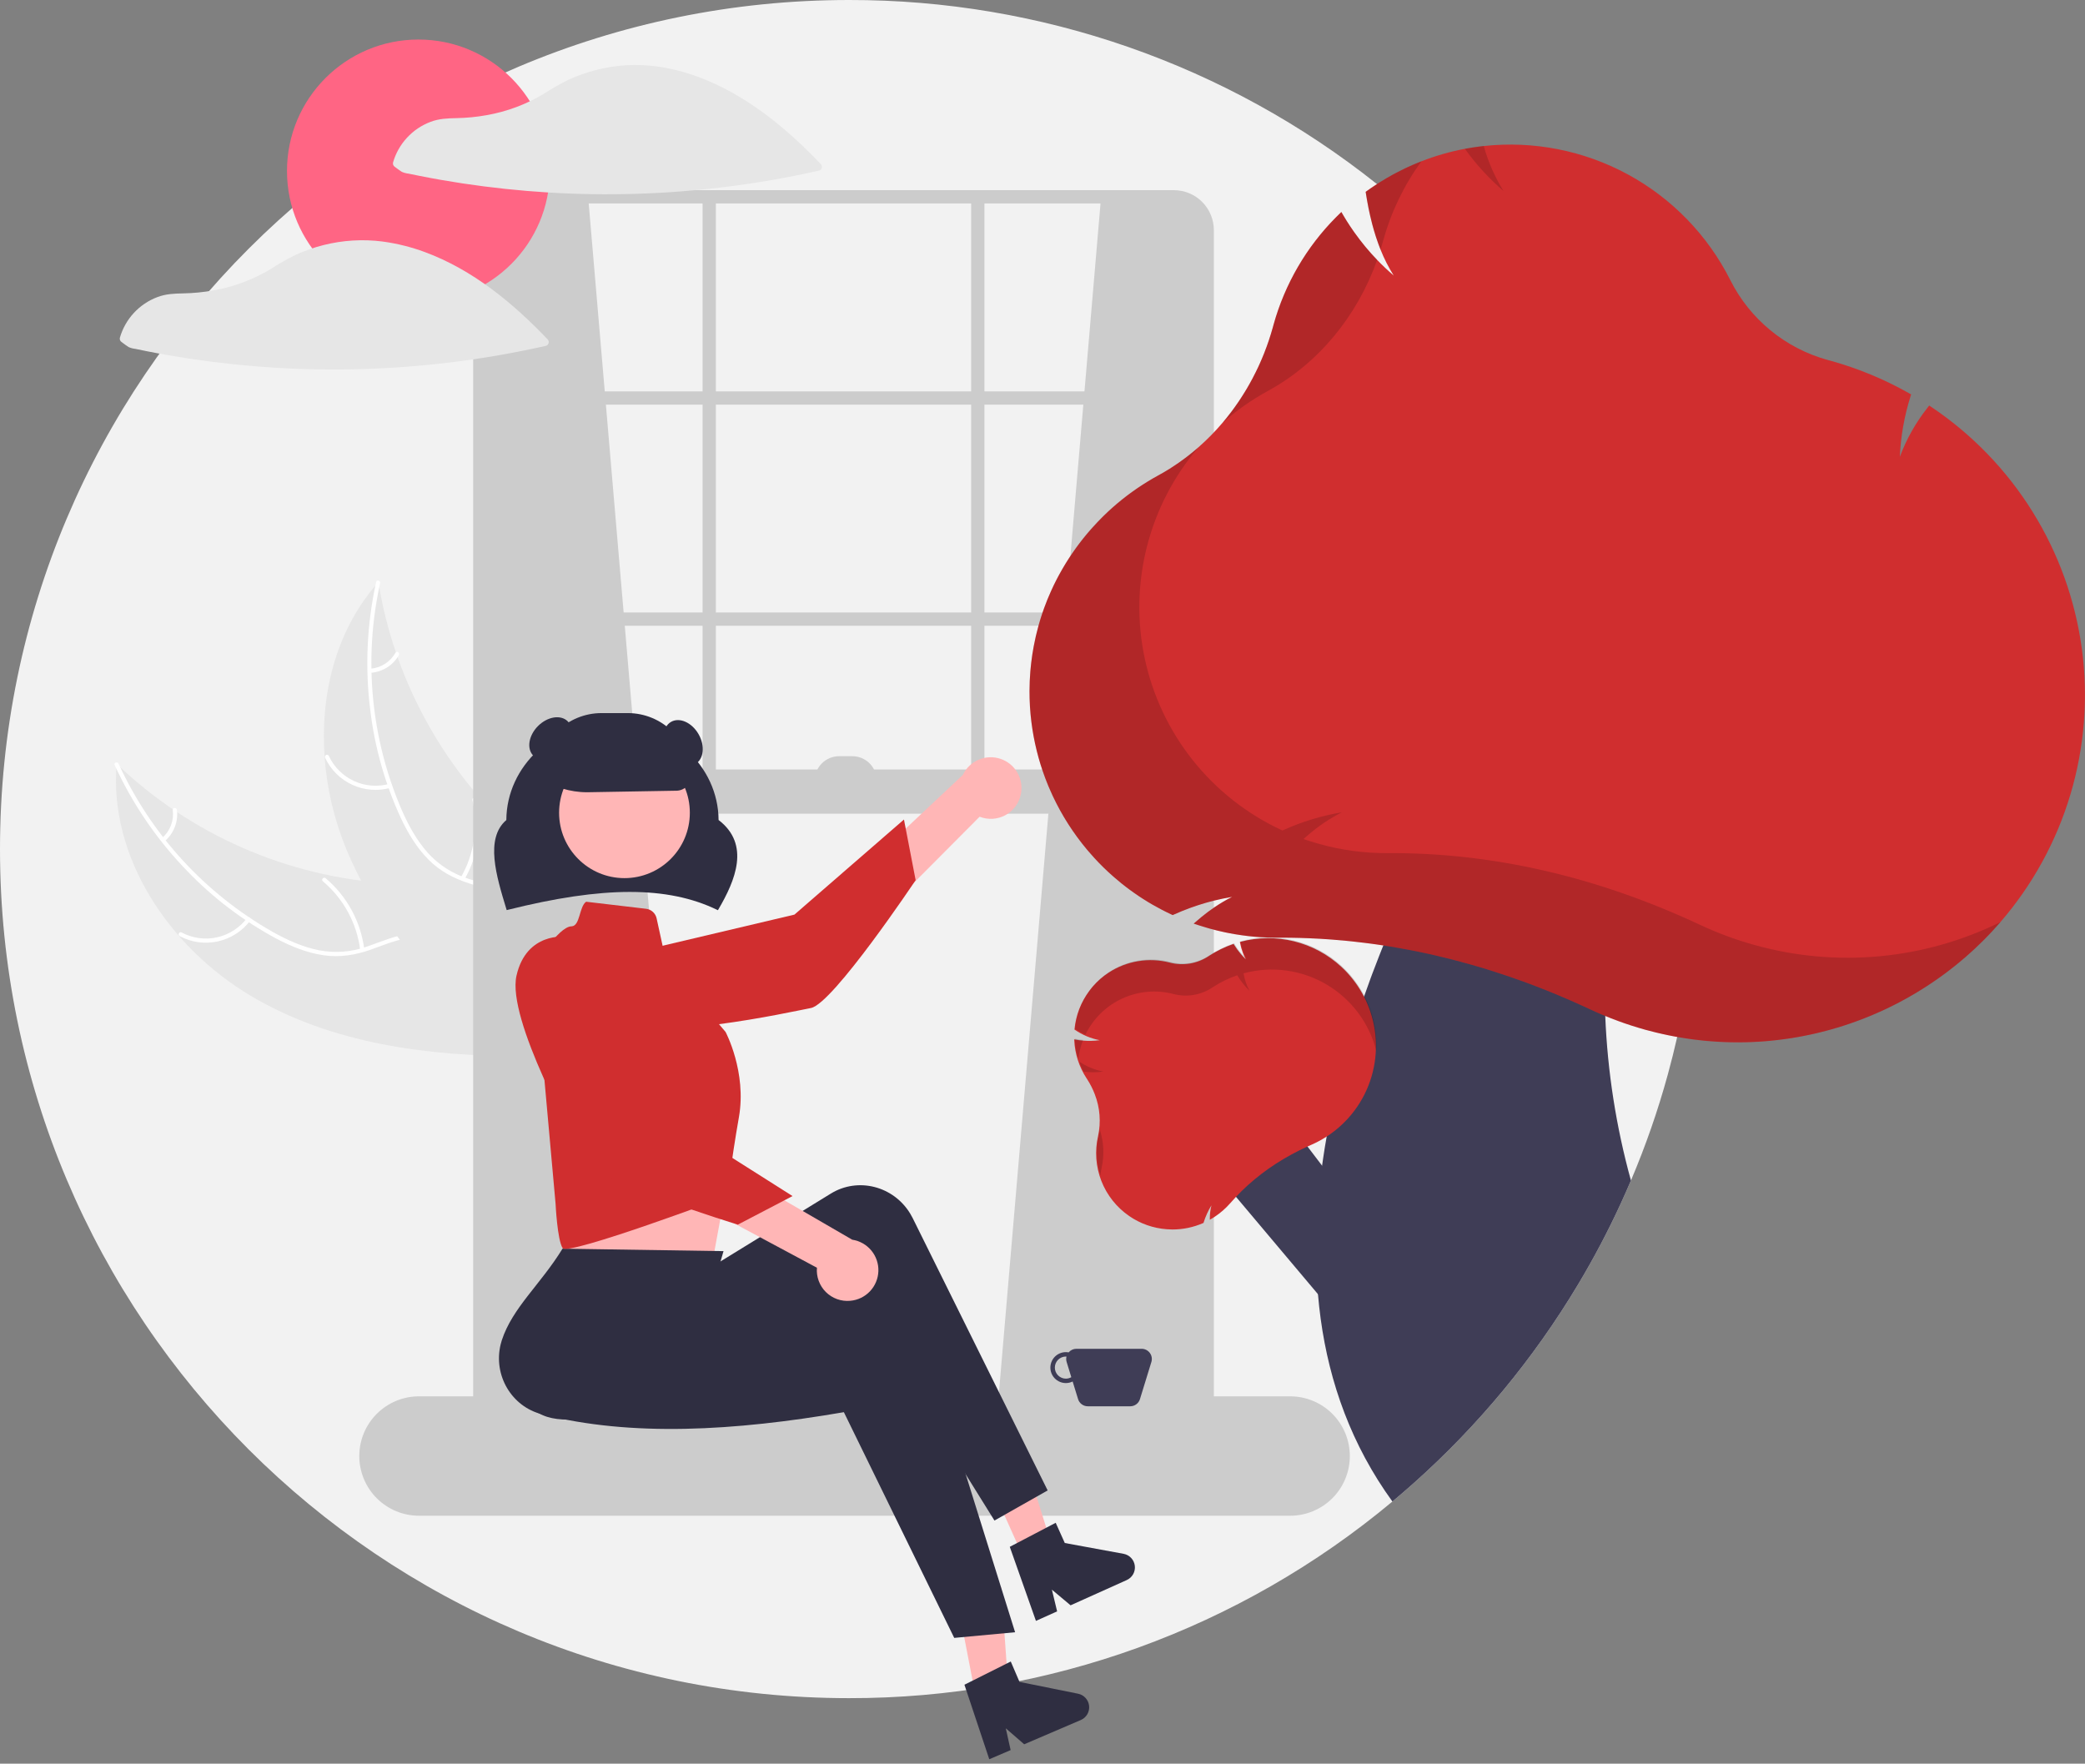 <svg width="240" height="203" viewBox="0 0 240 203" fill="none" xmlns="http://www.w3.org/2000/svg">
    <rect x="0" y="0" width="240" height="203" fill="#808080" stroke="none"/>
    <g clip-path="url(#clip0_26_233)">
        <path
            d="M195.461 97.731C195.461 100.576 195.341 103.392 195.102 106.18C194.914 108.356 194.657 110.513 194.331 112.65C193.985 114.912 193.561 117.148 193.059 119.356V119.358C192.73 120.812 192.37 122.253 191.977 123.683C190.837 127.838 189.42 131.913 187.734 135.879C187.368 136.741 186.989 137.598 186.599 138.449C185.122 141.672 183.469 144.81 181.646 147.851C176.535 156.388 170.154 164.099 162.724 170.718C161.92 171.433 161.104 172.136 160.278 172.828C142.734 187.484 120.591 195.496 97.731 195.461C43.755 195.461 0 151.706 0 97.731C0 43.755 43.755 -1.02376e-06 97.731 -1.02376e-06C119.804 -0.035 141.233 7.437 158.499 21.188C159.308 21.829 160.108 22.485 160.897 23.155C164.747 26.42 168.34 29.977 171.644 33.793H171.647C187.038 51.535 195.496 74.243 195.461 97.731Z"
            fill="#F2F2F2" />
        <path
            d="M28.85 114.612C19.54 109.071 12.513 98.716 13.425 87.92C21.937 96.066 33.056 100.94 44.815 101.677C49.35 101.945 54.423 101.771 57.762 104.853C59.84 106.771 60.807 109.658 60.965 112.48C61.124 115.303 60.559 118.111 59.996 120.882L60.19 121.561C49.356 121.601 38.16 120.153 28.85 114.612Z"
            fill="#E6E6E6" />
        <path
            d="M13.652 87.908C17.383 96.063 23.588 102.836 31.386 107.263C33.062 108.202 34.845 109.008 36.739 109.382C38.588 109.732 40.497 109.581 42.267 108.944C43.931 108.383 45.567 107.616 47.337 107.47C49.203 107.315 50.931 108.035 52.288 109.296C53.949 110.839 54.956 112.886 55.871 114.923C56.888 117.184 57.908 119.549 59.856 121.175C60.093 121.372 59.773 121.727 59.537 121.53C56.147 118.701 55.593 113.963 52.883 110.631C51.618 109.076 49.877 107.893 47.809 107.924C46.001 107.952 44.313 108.74 42.634 109.323C40.871 109.934 39.105 110.222 37.244 109.952C35.34 109.677 33.523 108.939 31.83 108.048C28.005 105.998 24.527 103.359 21.523 100.229C18.074 96.675 15.258 92.557 13.197 88.054C13.07 87.775 13.526 87.632 13.652 87.908Z"
            fill="white" />
        <path
            d="M28.791 105.985C27.871 107.193 26.551 108.034 25.067 108.358C23.584 108.683 22.034 108.469 20.693 107.756C20.423 107.611 20.636 107.183 20.907 107.329C22.154 107.995 23.598 108.194 24.979 107.889C26.359 107.584 27.585 106.796 28.436 105.666C28.621 105.421 28.975 105.742 28.791 105.985Z"
            fill="white" />
        <path
            d="M41.462 109.339C41.074 106.259 39.541 103.439 37.166 101.44C36.931 101.242 37.25 100.887 37.485 101.085C39.952 103.17 41.543 106.108 41.939 109.314C41.976 109.619 41.499 109.643 41.462 109.339Z"
            fill="white" />
        <path
            d="M18.666 96.451C19.119 96.058 19.468 95.558 19.681 94.997C19.894 94.436 19.964 93.831 19.885 93.236C19.843 92.931 20.321 92.907 20.362 93.21C20.446 93.868 20.368 94.536 20.134 95.157C19.9 95.777 19.518 96.331 19.021 96.77C18.978 96.815 18.919 96.842 18.856 96.846C18.793 96.849 18.732 96.828 18.684 96.788C18.637 96.746 18.609 96.686 18.606 96.623C18.602 96.56 18.624 96.498 18.666 96.451Z"
            fill="white" />
        <path
            d="M43.561 67.005C43.592 67.195 43.623 67.385 43.658 67.576C44.092 70.124 44.732 72.632 45.571 75.076C45.633 75.266 45.699 75.458 45.766 75.646C47.852 81.513 51.009 86.942 55.077 91.656C56.697 93.531 58.458 95.28 60.344 96.887C62.948 99.107 65.948 101.306 67.618 104.173C67.796 104.47 67.955 104.777 68.094 105.094L61.002 121.272C60.968 121.3 60.937 121.331 60.902 121.36L60.649 122.019C60.546 121.942 60.44 121.861 60.337 121.785C60.277 121.741 60.219 121.694 60.159 121.65C60.12 121.619 60.08 121.589 60.043 121.564C60.03 121.554 60.017 121.543 60.007 121.535C59.97 121.51 59.938 121.482 59.904 121.459C59.315 121.007 58.727 120.55 58.142 120.088C58.138 120.086 58.138 120.086 58.136 120.081C53.686 116.551 49.492 112.618 46.028 108.173C45.924 108.039 45.816 107.904 45.715 107.763C44.165 105.751 42.782 103.615 41.579 101.378C40.925 100.151 40.333 98.891 39.806 97.604C38.45 94.276 37.627 90.755 37.366 87.171C36.846 80.025 38.617 72.793 43.206 67.413C43.324 67.275 43.44 67.141 43.561 67.005Z"
            fill="#E6E6E6" />
        <path
            d="M43.751 67.132C41.819 75.889 42.696 85.032 46.257 93.262C47.031 95.021 47.968 96.737 49.255 98.176C50.521 99.569 52.136 100.598 53.934 101.155C55.599 101.709 57.367 102.082 58.869 103.031C60.452 104.031 61.398 105.645 61.722 107.469C62.119 109.701 61.691 111.942 61.196 114.12C60.646 116.537 60.036 119.039 60.614 121.511C60.683 121.81 60.215 121.901 60.145 121.602C59.141 117.302 61.552 113.186 61.394 108.894C61.32 106.891 60.642 104.898 58.972 103.678C57.512 102.611 55.689 102.225 53.998 101.679C52.222 101.106 50.639 100.272 49.315 98.936C47.961 97.57 46.954 95.887 46.139 94.156C44.32 90.216 43.131 86.016 42.617 81.707C42.003 76.793 42.234 71.81 43.3 66.974C43.366 66.675 43.816 66.834 43.751 67.132Z"
            fill="white" />
        <path
            d="M44.954 90.68C43.492 91.09 41.932 90.966 40.553 90.332C39.173 89.698 38.064 88.594 37.423 87.218C37.294 86.939 37.721 86.726 37.85 87.005C38.445 88.288 39.478 89.316 40.764 89.904C42.05 90.492 43.504 90.601 44.863 90.211C45.158 90.127 45.248 90.596 44.954 90.68Z"
            fill="white" />
        <path
            d="M53.052 100.986C54.597 98.294 55.07 95.118 54.378 92.093C54.309 91.793 54.778 91.702 54.847 92.001C55.561 95.151 55.062 98.455 53.448 101.253C53.294 101.519 52.899 101.251 53.052 100.986Z"
            fill="white" />
        <path
            d="M42.61 76.971C43.209 76.93 43.788 76.741 44.296 76.421C44.804 76.101 45.224 75.66 45.519 75.138C45.67 74.869 46.065 75.138 45.915 75.404C45.586 75.98 45.122 76.467 44.562 76.821C44.001 77.176 43.363 77.388 42.702 77.439C42.64 77.449 42.576 77.435 42.524 77.4C42.472 77.365 42.436 77.312 42.422 77.251C42.41 77.189 42.423 77.124 42.458 77.072C42.494 77.019 42.548 76.983 42.61 76.971Z"
            fill="white" />
        <path
            d="M67.699 22.651L79.66 162.679L55.737 164.477V24.433C58.587 22.546 62.68 22.251 67.699 22.651Z"
            fill="#CCCCCC" />
        <path
            d="M126.744 22.651L114.782 162.679L138.706 164.477V24.433C135.855 22.546 131.763 22.251 126.744 22.651Z"
            fill="#CCCCCC" />
        <path
            d="M135.124 170.265H59.065C57.845 170.264 56.676 169.778 55.813 168.916C54.951 168.054 54.466 166.884 54.464 165.665V26.488C54.466 25.268 54.951 24.099 55.813 23.236C56.676 22.374 57.845 21.889 59.065 21.888H135.124C136.344 21.889 137.513 22.374 138.375 23.236C139.238 24.099 139.723 25.268 139.724 26.488V165.665C139.723 166.884 139.238 168.054 138.375 168.916C137.513 169.778 136.344 170.264 135.124 170.265ZM59.065 23.415C58.25 23.416 57.469 23.74 56.892 24.316C56.316 24.892 55.992 25.673 55.991 26.488V165.665C55.992 166.479 56.316 167.261 56.892 167.837C57.469 168.413 58.25 168.737 59.065 168.738H135.124C135.939 168.737 136.72 168.413 137.296 167.837C137.872 167.261 138.196 166.479 138.197 165.665V26.488C138.196 25.673 137.872 24.892 137.296 24.316C136.72 23.74 135.939 23.416 135.124 23.415L59.065 23.415Z"
            fill="#CCCCCC" />
        <path d="M138.961 45.048H55.228V46.575H138.961V45.048Z" fill="#CCCCCC" />
        <path d="M138.961 70.498H55.228V72.025H138.961V70.498Z" fill="#CCCCCC" />
        <path d="M82.4 22.651H80.873V92.131H82.4V22.651Z" fill="#CCCCCC" />
        <path d="M113.316 22.651H111.789V92.131H113.316V22.651Z" fill="#CCCCCC" />
        <path
            d="M148.505 174.464H48.229C46.407 174.464 44.659 173.74 43.37 172.452C42.081 171.163 41.357 169.415 41.357 167.593C41.357 165.77 42.081 164.022 43.37 162.734C44.659 161.445 46.407 160.721 48.229 160.721H148.505C150.327 160.721 152.075 161.445 153.364 162.734C154.652 164.022 155.376 165.77 155.376 167.593C155.376 169.415 154.652 171.163 153.364 172.452C152.075 173.74 150.327 174.464 148.505 174.464Z"
            fill="#CCCCCC" />
        <path d="M138.96 88.568H55.737V93.659H138.96V88.568Z" fill="#CCCCCC" />
        <path
            d="M82.637 104.768L82.531 104.717C76.858 101.976 69.429 101.979 58.441 104.726L58.324 104.755L58.289 104.639C57.127 100.828 55.81 96.512 58.283 94.388C58.318 88.156 63.785 83.096 70.499 83.096C77.212 83.096 82.677 88.154 82.714 94.384C86.393 97.197 84.64 101.354 82.696 104.667L82.637 104.768Z"
            fill="#2F2E41" />
        <path
            d="M117.507 91.424C117.406 91.929 117.194 92.405 116.889 92.82C116.583 93.234 116.19 93.577 115.737 93.823C115.285 94.069 114.784 94.213 114.27 94.245C113.756 94.277 113.241 94.195 112.762 94.006L92.712 114.154L90.923 107.898L110.836 89.188C111.207 88.404 111.852 87.783 112.65 87.443C113.448 87.103 114.342 87.067 115.165 87.343C115.987 87.619 116.68 88.186 117.111 88.938C117.543 89.691 117.684 90.575 117.507 91.424Z"
            fill="#FFB6B6" />
        <path
            d="M67.955 110.82C67.955 110.82 66.136 114.943 70.625 117.485C75.113 120.027 90.8 116.515 93.346 116.024C95.891 115.534 105.398 101.307 105.398 101.307L104.053 94.329L91.445 105.274L67.955 110.82Z"
            fill="#D02E2F" />
        <path
            d="M64.645 133.616L64.899 138.452C64.899 138.452 64.148 142.735 64.766 143.659C65.379 144.579 82.111 144.695 82.111 144.695C82.111 144.695 83.216 138.736 84.168 133.519L64.645 133.616Z"
            fill="#FFB6B6" />
        <path d="M112.75 197.553L116.248 196.847L115.247 182.718L110.084 183.761L112.75 197.553Z" fill="#FFB6B6" />
        <path d="M117.76 179.167L121.012 177.705L116.794 164.187L111.994 166.345L117.76 179.167Z" fill="#FFB6B6" />
        <path
            d="M120.593 171.55L114.47 175.017L99.37 150.752C88.769 157.894 78.403 161.314 67.953 163.139C64.42 163.768 60.818 163.449 60.14 159.853C60.108 159.685 60.083 159.516 60.064 159.346C59.647 155.418 64.532 150.383 65.154 145.578L78.525 144.775L80.174 146.889L95.639 137.382C98.749 135.47 102.839 136.504 104.774 139.692C104.877 139.86 104.972 140.032 105.059 140.209L120.593 171.55Z"
            fill="#2F2E41" />
        <path
            d="M116.846 187.874L109.839 188.525L97.136 162.544C84.539 164.711 72.655 165.405 62.376 162.784C58.896 161.909 56.768 158.315 57.624 154.758C57.664 154.591 57.711 154.427 57.763 154.264C58.993 150.51 62.214 147.855 64.751 143.726L83.283 144.008L81.213 151.15L99.216 148.82C102.837 148.352 106.143 150.972 106.601 154.673C106.626 154.869 106.641 155.065 106.649 155.262L116.846 187.874Z"
            fill="#2F2E41" />
        <path
            d="M71.881 101.074C76.037 101.074 79.406 97.705 79.406 93.549C79.406 89.393 76.037 86.024 71.881 86.024C67.725 86.024 64.356 89.393 64.356 93.549C64.356 97.705 67.725 101.074 71.881 101.074Z"
            fill="#FFB6B6" />
        <path
            d="M67.469 103.791L74.369 104.603C74.66 104.637 74.933 104.761 75.15 104.958C75.368 105.154 75.518 105.414 75.58 105.7L76.678 110.721L83.518 118.777C83.518 118.777 85.974 123.382 85.053 128.602C84.132 133.821 83.727 137.7 83.727 137.7C83.727 137.7 65.378 144.58 64.764 143.659C64.15 142.737 63.951 138.554 63.951 138.554L61.495 111.227C61.495 111.227 64.258 106.622 65.793 106.622C66.784 106.588 66.657 104.359 67.469 103.791Z"
            fill="#D02E2F" />
        <path
            d="M83.914 139.38C84.881 139.38 85.666 138.439 85.666 137.278C85.666 136.116 84.881 135.175 83.914 135.175C82.946 135.175 82.162 136.116 82.162 137.278C82.162 138.439 82.946 139.38 83.914 139.38Z"
            fill="#D02E2F" />
        <path
            d="M111.014 193.916L116.347 191.243L117.352 193.588L124.096 194.951C124.429 195.018 124.732 195.19 124.96 195.442C125.188 195.693 125.33 196.011 125.365 196.349C125.4 196.687 125.326 197.028 125.154 197.321C124.981 197.614 124.72 197.844 124.408 197.978L117.892 200.771L115.775 198.933L116.331 201.44L113.874 202.493L111.014 193.916Z"
            fill="#2F2E41" />
        <path
            d="M116.234 178.042L121.519 175.276L122.566 177.603L129.332 178.847C129.666 178.909 129.972 179.075 130.205 179.323C130.438 179.571 130.585 179.886 130.626 180.223C130.667 180.561 130.599 180.902 130.432 181.198C130.265 181.494 130.007 181.729 129.697 181.868L123.232 184.775L121.083 182.975L121.682 185.472L119.245 186.568L116.234 178.042Z"
            fill="#2F2E41" />
        <path
            d="M67.581 91.189C65.593 91.192 63.653 90.58 62.026 89.436L61.972 89.398V89.332C61.974 87.409 62.739 85.565 64.099 84.205C65.459 82.846 67.302 82.081 69.226 82.078H72.28C74.203 82.081 76.046 82.846 77.406 84.205C78.766 85.565 79.531 87.409 79.533 89.332C79.531 89.772 79.357 90.194 79.049 90.508C78.74 90.822 78.321 91.003 77.881 91.012L67.753 91.187C67.696 91.188 67.638 91.189 67.581 91.189Z"
            fill="#2F2E41" />
        <path
            d="M80.042 87.939C81.016 87.376 81.179 85.835 80.406 84.496C79.633 83.157 78.217 82.528 77.243 83.09C76.269 83.652 76.106 85.193 76.879 86.532C77.652 87.871 79.069 88.501 80.042 87.939Z"
            fill="#2F2E41" />
        <path
            d="M64.812 86.445C65.905 85.352 66.147 83.821 65.352 83.026C64.556 82.23 63.026 82.472 61.932 83.565C60.839 84.659 60.597 86.19 61.392 86.985C62.188 87.78 63.718 87.538 64.812 86.445Z"
            fill="#2F2E41" />
        <path
            d="M131.412 155.249H123.9C123.731 155.249 123.563 155.285 123.41 155.356C123.256 155.427 123.119 155.531 123.01 155.661C122.733 155.61 122.448 155.625 122.178 155.706C121.908 155.787 121.661 155.93 121.457 156.125C121.254 156.319 121.099 156.559 121.006 156.825C120.913 157.091 120.885 157.375 120.923 157.655C120.961 157.934 121.065 158.2 121.226 158.431C121.387 158.662 121.601 158.852 121.849 158.984C122.098 159.117 122.374 159.189 122.656 159.194C122.938 159.199 123.216 159.137 123.47 159.013L124.093 161.038C124.166 161.278 124.315 161.488 124.517 161.637C124.719 161.786 124.963 161.866 125.214 161.866H130.098C130.349 161.866 130.593 161.786 130.795 161.637C130.997 161.488 131.146 161.278 131.219 161.038L132.533 156.768C132.587 156.592 132.599 156.407 132.569 156.225C132.538 156.044 132.465 155.873 132.356 155.725C132.247 155.578 132.104 155.458 131.94 155.375C131.776 155.292 131.595 155.249 131.412 155.249ZM122.693 158.685C122.356 158.685 122.032 158.551 121.793 158.312C121.555 158.074 121.421 157.75 121.421 157.412C121.421 157.075 121.555 156.751 121.793 156.513C122.032 156.274 122.356 156.14 122.693 156.14C122.716 156.14 122.738 156.145 122.761 156.147C122.71 156.351 122.717 156.566 122.779 156.768L123.316 158.515C123.127 158.625 122.912 158.683 122.693 158.685Z"
            fill="#3F3D56" />
        <path
            d="M97.871 149.724C97.358 149.772 96.841 149.706 96.356 149.532C95.872 149.358 95.431 149.08 95.065 148.717C94.699 148.354 94.418 147.916 94.24 147.432C94.062 146.949 93.992 146.432 94.036 145.919L68.982 132.493L74.462 128.985L98.099 142.692C98.956 142.822 99.736 143.262 100.291 143.929C100.846 144.596 101.137 145.443 101.109 146.309C101.08 147.176 100.735 148.003 100.139 148.632C99.542 149.261 98.735 149.65 97.871 149.724Z"
            fill="#FFB6B6" />
        <path
            d="M65.073 107.821C65.073 107.821 60.602 107.261 59.455 112.29C58.307 117.319 66.173 131.339 67.373 133.637C68.573 135.934 84.929 140.959 84.929 140.959L91.228 137.67L77.125 128.732L65.073 107.821Z"
            fill="#D02E2F" />
        <path
            d="M96.585 87.041H98.112C98.855 87.041 99.567 87.336 100.092 87.861C100.617 88.386 100.912 89.098 100.912 89.841H93.786C93.786 89.098 94.081 88.386 94.606 87.861C95.131 87.336 95.843 87.041 96.585 87.041Z"
            fill="#CCCCCC" />
        <path
            d="M48.163 34.808C56.518 34.808 63.291 28.035 63.291 19.679C63.291 11.324 56.518 4.551 48.163 4.551C39.808 4.551 33.035 11.324 33.035 19.679C33.035 28.035 39.808 34.808 48.163 34.808Z"
            fill="#FF6584" />
        <path
            d="M94.483 18.891C90.479 14.691 85.829 10.86 80.325 8.835C78.791 8.268 77.201 7.869 75.582 7.643C75.569 7.641 75.557 7.644 75.544 7.643C75.518 7.636 75.491 7.631 75.464 7.627C73.2 7.339 70.902 7.477 68.689 8.036C67.606 8.308 66.551 8.676 65.534 9.135C64.513 9.633 63.525 10.193 62.574 10.813C60.56 12.018 58.343 12.845 56.032 13.253C54.872 13.462 53.697 13.577 52.519 13.598C51.496 13.619 50.532 13.654 49.563 14.024C48.528 14.413 47.599 15.038 46.849 15.851C46.098 16.663 45.548 17.639 45.243 18.702C45.219 18.796 45.226 18.896 45.263 18.986C45.3 19.076 45.364 19.153 45.447 19.204C45.709 19.392 45.965 19.605 46.24 19.772C46.485 19.884 46.747 19.955 47.014 19.983C47.452 20.076 47.891 20.165 48.33 20.252C49.946 20.573 51.57 20.856 53.2 21.103C56.499 21.602 59.816 21.954 63.15 22.158C69.83 22.563 76.532 22.361 83.176 21.556C86.909 21.104 90.618 20.463 94.286 19.635C94.361 19.613 94.428 19.572 94.482 19.517C94.536 19.462 94.575 19.393 94.594 19.318C94.614 19.243 94.614 19.165 94.595 19.09C94.575 19.015 94.537 18.947 94.483 18.891Z"
            fill="#E6E6E6" />
        <path
            d="M48.881 29.006C47.348 28.439 45.758 28.04 44.139 27.814C44.126 27.812 44.114 27.815 44.101 27.814C44.074 27.807 44.048 27.802 44.021 27.798C41.757 27.51 39.458 27.649 37.245 28.207C36.163 28.479 35.107 28.847 34.09 29.306C33.07 29.804 32.081 30.364 31.13 30.984C29.117 32.189 26.9 33.016 24.589 33.424C23.429 33.633 22.254 33.748 21.075 33.769C20.053 33.79 19.089 33.825 18.12 34.195C17.085 34.584 16.155 35.209 15.405 36.022C14.655 36.834 14.105 37.81 13.799 38.873C13.776 38.967 13.783 39.067 13.82 39.157C13.856 39.248 13.921 39.324 14.004 39.375C14.266 39.563 14.521 39.776 14.797 39.943C15.042 40.055 15.303 40.127 15.571 40.154C16.009 40.247 16.447 40.336 16.886 40.423C18.503 40.744 20.127 41.027 21.757 41.274C25.055 41.773 28.372 42.125 31.706 42.329C38.386 42.734 45.089 42.532 51.732 41.727C55.466 41.275 59.174 40.634 62.843 39.806C62.917 39.784 62.985 39.743 63.039 39.688C63.093 39.633 63.131 39.564 63.151 39.489C63.171 39.414 63.171 39.336 63.151 39.261C63.132 39.186 63.093 39.118 63.039 39.062C59.036 34.862 54.386 31.031 48.881 29.006Z"
            fill="#E6E6E6" />
        <path d="M157.978 141.785L146.344 126.502L137.165 131.692L156.617 154.792L157.978 141.785Z" fill="#3F3D56" />
        <path
            d="M184.777 116.941C185.035 123.346 186.028 129.7 187.734 135.879C187.368 136.741 186.989 137.598 186.599 138.449C185.122 141.672 183.469 144.81 181.646 147.851C176.535 156.388 170.154 164.099 162.724 170.718C161.92 171.433 161.104 172.136 160.278 172.828C155.567 166.333 153.025 159.166 152.019 151.79C151.892 150.854 151.788 149.907 151.709 148.965V148.96C151.516 146.672 151.454 144.374 151.523 142.078C151.526 141.895 151.531 141.709 151.538 141.523C151.627 139.07 151.849 136.611 152.182 134.176V134.173C152.22 133.893 152.259 133.613 152.302 133.333C152.424 132.494 152.561 131.654 152.712 130.819C153.585 126.004 154.805 121.259 156.361 116.62V116.617C156.404 116.483 156.448 116.35 156.496 116.218C156.664 115.714 156.835 115.215 157.01 114.716C157.021 114.677 157.035 114.639 157.051 114.602C157.277 113.95 157.509 113.304 157.746 112.662C157.809 112.484 157.876 112.306 157.944 112.128C158.211 111.413 158.484 110.703 158.761 110.003C158.848 109.779 158.937 109.555 159.026 109.333C159.095 109.163 159.161 108.992 159.232 108.824V108.822C159.637 107.822 160.046 106.841 160.461 105.88C161.624 103.177 162.821 100.634 163.986 98.29L163.989 98.288C168.827 88.584 173.225 82.282 173.225 82.282L189.74 87.627C187.77 91.121 186.245 96.275 185.411 102.355C184.767 107.188 184.555 112.068 184.777 116.938L184.777 116.941Z"
            fill="#3F3D56" />
        <path
            d="M157.328 115.386C157.232 115.159 157.122 114.938 157.01 114.716C156.43 113.592 155.682 112.563 154.794 111.662C154.661 111.527 154.524 111.392 154.381 111.265C152.848 109.853 150.984 108.85 148.961 108.349C146.938 107.849 144.821 107.866 142.806 108.399L142.796 108.405L142.72 108.425L142.738 108.511C142.814 108.915 142.925 109.311 143.068 109.695C143.107 109.799 143.15 109.898 143.193 109.998C143.211 110.044 143.234 110.084 143.254 110.13C143.254 110.13 143.252 110.133 143.257 110.133C143.257 110.135 143.259 110.138 143.259 110.14C143.308 110.234 143.354 110.331 143.404 110.423C143.3 110.324 143.201 110.222 143.104 110.117C143.01 110.021 142.923 109.919 142.837 109.817C142.54 109.471 142.272 109.102 142.035 108.712L141.994 108.644L141.923 108.672C140.963 109.005 140.047 109.453 139.195 110.008L139.103 110.069C138.453 110.496 137.72 110.781 136.952 110.907C136.185 111.032 135.399 110.995 134.647 110.797C133.461 110.491 132.224 110.435 131.015 110.633C129.806 110.83 128.652 111.277 127.625 111.945C126.945 112.388 126.33 112.924 125.798 113.538C125.752 113.591 125.706 113.647 125.66 113.701C125.564 113.818 125.472 113.938 125.383 114.06C124.426 115.338 123.839 116.855 123.685 118.445L123.68 118.503L123.729 118.536C124.59 119.127 125.564 119.532 126.589 119.728C125.945 119.817 125.293 119.834 124.645 119.776H124.642C124.348 119.752 124.056 119.711 123.767 119.654L123.713 119.644H123.711L123.645 119.631L123.655 119.753C123.731 121.308 124.22 122.815 125.072 124.118L125.098 124.153C125.107 124.166 125.116 124.18 125.123 124.194C125.484 124.746 125.785 125.336 126.019 125.953C126.614 127.485 126.745 129.159 126.396 130.765C126 132.484 126.132 134.281 126.773 135.924C127.414 137.566 128.535 138.977 129.989 139.974C131.267 140.853 132.756 141.375 134.303 141.488C134.515 141.506 134.728 141.516 134.942 141.516C136.166 141.52 137.377 141.267 138.498 140.775L138.538 140.76L138.548 140.714C138.764 140.019 139.067 139.353 139.449 138.734C139.324 139.222 139.261 139.724 139.261 140.228V140.396L139.406 140.312C139.531 140.238 139.658 140.159 139.773 140.086C140.46 139.637 141.083 139.095 141.623 138.477C141.834 138.233 142.048 137.996 142.272 137.759L142.274 137.757C142.71 137.294 143.17 136.841 143.649 136.408C144.667 135.494 145.756 134.662 146.906 133.921C148.056 133.183 149.258 132.53 150.503 131.967H150.505C150.645 131.901 150.788 131.837 150.928 131.776C151.547 131.506 152.144 131.186 152.712 130.819C152.732 130.806 152.75 130.796 152.768 130.783C155.228 129.172 157.037 126.741 157.872 123.921C158.707 121.101 158.515 118.077 157.328 115.386Z"
            fill="#D02E2F" />
        <path opacity="0.15"
            d="M126.815 134.379C126.746 134.688 126.693 135.001 126.657 135.317C126.184 133.819 126.115 132.223 126.458 130.691C126.511 130.456 126.551 130.219 126.582 129.98C127.052 131.399 127.133 132.918 126.815 134.379Z"
            fill="black" />
        <path opacity="0.15"
            d="M127.008 123.339C126.254 123.444 125.489 123.447 124.734 123.35C124.537 122.977 124.366 122.591 124.224 122.193C125.064 122.761 126.011 123.15 127.008 123.339Z"
            fill="black" />
        <path opacity="0.15"
            d="M124.674 119.694C124.395 120.406 124.21 121.15 124.123 121.91C123.891 121.187 123.754 120.436 123.716 119.678L123.709 119.556L123.83 119.579C124.109 119.632 124.39 119.67 124.674 119.694Z"
            fill="black" />
        <path opacity="0.15"
            d="M127.69 111.869C128.716 111.201 129.87 110.753 131.078 110.555C132.287 110.357 133.523 110.413 134.708 110.72C135.461 110.919 136.247 110.957 137.015 110.832C137.783 110.706 138.517 110.421 139.167 109.993L139.259 109.933C140.11 109.377 141.026 108.927 141.986 108.593L142.059 108.568L142.099 108.634C142.479 109.262 142.939 109.837 143.467 110.346C143.146 109.748 142.921 109.103 142.801 108.434L142.784 108.346L142.871 108.323C144.76 107.823 146.741 107.777 148.652 108.188C150.563 108.599 152.35 109.457 153.866 110.69C155.383 111.923 156.586 113.498 157.379 115.284C158.171 117.071 158.53 119.02 158.425 120.972C158.024 119.381 157.312 117.885 156.329 116.571C155.345 115.257 154.111 114.151 152.698 113.318C151.284 112.485 149.719 111.94 148.093 111.716C146.468 111.491 144.814 111.592 143.227 112.012L143.14 112.035L143.158 112.123C143.278 112.791 143.503 113.436 143.824 114.034C143.296 113.526 142.836 112.95 142.456 112.323L142.416 112.256L142.342 112.282C141.382 112.615 140.467 113.065 139.616 113.621L139.524 113.682C138.873 114.109 138.14 114.395 137.372 114.52C136.604 114.645 135.817 114.607 135.065 114.408C133.095 113.897 131.008 114.085 129.161 114.94C127.314 115.796 125.821 117.265 124.936 119.098C124.542 118.909 124.16 118.695 123.792 118.459L123.742 118.428L123.748 118.369C123.875 117.059 124.295 115.794 124.977 114.669C125.66 113.544 126.587 112.587 127.69 111.869Z"
            fill="black" />
        <path
            d="M222.307 46.839L222.065 46.679L221.889 46.908C220.53 48.619 219.449 50.534 218.685 52.581C218.79 50.222 219.203 47.888 219.912 45.636L219.988 45.399L219.769 45.274C216.922 43.662 213.887 42.404 210.734 41.528L210.391 41.436C207.974 40.773 205.724 39.608 203.788 38.017C201.852 36.426 200.273 34.445 199.154 32.203C196.554 27.057 192.446 22.826 187.379 20.075C182.312 17.325 176.526 16.185 170.794 16.808H170.792C170.731 16.813 170.667 16.82 170.606 16.828C170.502 16.838 170.4 16.851 170.298 16.864C170.089 16.892 169.886 16.92 169.682 16.95C169.509 16.976 169.334 17.004 169.161 17.034C169.069 17.047 168.98 17.062 168.891 17.08C168.802 17.095 168.71 17.11 168.621 17.128H168.618C166.91 17.451 165.235 17.933 163.615 18.566H163.612V18.569L163.203 18.729C162.78 18.902 162.361 19.085 161.945 19.279C161.851 19.322 161.759 19.368 161.665 19.411C161.64 19.424 161.612 19.437 161.586 19.452C161.319 19.579 161.054 19.712 160.792 19.852C160.754 19.869 160.716 19.89 160.678 19.91L160.433 20.04C159.896 20.33 159.369 20.638 158.85 20.964C158.807 20.989 158.766 21.015 158.723 21.043C158.677 21.073 158.629 21.104 158.583 21.134C158.555 21.149 158.527 21.17 158.499 21.188C158.42 21.236 158.344 21.287 158.268 21.34C158.115 21.44 157.962 21.541 157.812 21.646C157.657 21.75 157.504 21.86 157.351 21.969L157.199 22.078L157.227 22.267C157.252 22.422 157.275 22.577 157.303 22.73C157.329 22.883 157.354 23.033 157.382 23.183C157.425 23.435 157.474 23.684 157.522 23.926C157.555 24.087 157.586 24.244 157.621 24.4C157.654 24.56 157.69 24.72 157.728 24.881C157.802 25.211 157.881 25.532 157.965 25.848C158.006 26.006 158.049 26.163 158.095 26.319C158.12 26.413 158.145 26.507 158.173 26.599C158.194 26.662 158.214 26.726 158.235 26.789C158.24 26.81 158.245 26.833 158.252 26.855C158.258 26.877 158.265 26.898 158.273 26.919C158.301 27.013 158.329 27.105 158.357 27.194C158.372 27.242 158.387 27.291 158.405 27.337C158.441 27.446 158.479 27.558 158.517 27.665C158.558 27.787 158.601 27.909 158.644 28.029C158.654 28.059 158.665 28.087 158.675 28.118C158.682 28.141 158.69 28.164 158.7 28.187C158.71 28.212 158.721 28.24 158.731 28.265C158.774 28.38 158.817 28.497 158.863 28.612C158.878 28.652 158.894 28.696 158.912 28.736C159.324 29.773 159.831 30.77 160.426 31.714C159.767 31.149 159.132 30.55 158.522 29.917C157.58 28.939 156.713 27.892 155.926 26.784C155.863 26.698 155.799 26.609 155.74 26.52C155.621 26.349 155.504 26.179 155.389 26.006C155.267 25.827 155.15 25.642 155.035 25.458C154.959 25.336 154.883 25.211 154.809 25.089C154.735 24.972 154.666 24.858 154.6 24.741L154.402 24.4H154.399V24.402L154.119 24.677C154.007 24.786 153.895 24.896 153.786 25.005C150.365 28.447 147.887 32.711 146.591 37.387L146.553 37.527L146.515 37.672C146.441 37.932 146.367 38.184 146.288 38.441V38.443C146.212 38.698 146.13 38.952 146.044 39.202C145.965 39.438 145.883 39.672 145.797 39.907C145.769 39.986 145.738 40.064 145.705 40.143C145.652 40.296 145.593 40.446 145.535 40.599C145.507 40.668 145.479 40.739 145.451 40.808C145.382 40.976 145.313 41.144 145.245 41.309C145.234 41.334 145.222 41.362 145.209 41.388C145.189 41.439 145.166 41.49 145.145 41.538C145.092 41.66 145.036 41.785 144.982 41.907C144.944 41.986 144.909 42.067 144.873 42.146C144.858 42.182 144.84 42.218 144.825 42.253C144.73 42.457 144.634 42.658 144.532 42.856C144.417 43.09 144.3 43.325 144.176 43.554C144.066 43.767 143.952 43.976 143.832 44.185C143.626 44.554 143.41 44.92 143.186 45.277C143.099 45.414 143.013 45.552 142.923 45.689C142.903 45.722 142.883 45.755 142.862 45.786C142.789 45.905 142.712 46.02 142.633 46.137C142.58 46.216 142.526 46.295 142.473 46.371C142.384 46.508 142.29 46.641 142.193 46.771C142.168 46.811 142.14 46.85 142.112 46.888C141.969 47.086 141.827 47.28 141.681 47.473C141.676 47.476 141.676 47.478 141.674 47.481C141.669 47.481 141.669 47.483 141.666 47.486C141.603 47.57 141.539 47.654 141.473 47.735C141.386 47.855 141.292 47.972 141.198 48.087C141.045 48.28 140.885 48.476 140.722 48.667C140.717 48.672 140.714 48.677 140.709 48.679C139.866 49.67 138.952 50.599 137.976 51.459C137.958 51.474 137.945 51.489 137.927 51.502C137.79 51.622 137.653 51.741 137.51 51.858C137.452 51.907 137.393 51.955 137.334 52.003C137.238 52.085 137.139 52.166 137.042 52.24C137.03 52.252 137.018 52.262 137.004 52.271C136.917 52.342 136.833 52.408 136.747 52.474C136.642 52.558 136.538 52.637 136.431 52.716C135.927 53.098 135.41 53.458 134.878 53.798C134.8 53.851 134.716 53.904 134.634 53.955C134.586 53.986 134.537 54.017 134.492 54.042C134.298 54.162 134.105 54.279 133.911 54.391C133.718 54.505 133.519 54.615 133.323 54.721C132.904 54.95 132.489 55.19 132.084 55.439C131.88 55.566 131.677 55.694 131.476 55.824C130.677 56.343 129.907 56.898 129.167 57.49C128.428 58.083 127.718 58.712 127.042 59.376C126.958 59.458 126.874 59.542 126.79 59.628C126.622 59.794 126.459 59.962 126.304 60.13C126.055 60.387 125.816 60.651 125.579 60.919C124.331 62.335 123.226 63.871 122.28 65.505C121.806 66.321 121.374 67.161 120.988 68.022C120.695 68.666 120.428 69.325 120.186 69.992C120.025 70.437 119.875 70.887 119.735 71.341C119.667 71.567 119.6 71.796 119.537 72.025C119.321 72.802 119.14 73.585 118.992 74.372C118.873 75.003 118.776 75.635 118.702 76.268C118.664 76.586 118.633 76.904 118.605 77.22C118.54 77.996 118.506 78.772 118.505 79.549C118.5 81.881 118.784 84.204 119.349 86.466C119.473 86.965 119.611 87.461 119.763 87.955C119.84 88.202 119.921 88.446 120.003 88.691C120.209 89.301 120.437 89.906 120.687 90.505C120.837 90.864 120.995 91.22 121.161 91.574C122.212 93.823 123.554 95.924 125.151 97.825C125.413 98.138 125.684 98.446 125.963 98.749C125.966 98.749 125.963 98.751 125.963 98.751C126.656 99.507 127.389 100.224 128.16 100.899H128.162C128.47 101.171 128.783 101.435 129.101 101.691C129.104 101.688 129.104 101.691 129.104 101.691C129.424 101.95 129.748 102.2 130.078 102.441C130.244 102.561 130.412 102.681 130.582 102.8C130.916 103.037 131.256 103.265 131.603 103.485H131.606C131.952 103.709 132.303 103.923 132.659 104.126C133.374 104.536 134.107 104.92 134.861 105.269L134.988 105.328L135.118 105.269C136.326 104.725 137.571 104.269 138.844 103.902C139.124 103.821 139.406 103.747 139.686 103.676C140.394 103.5 141.106 103.353 141.824 103.233C141.125 103.584 140.45 103.981 139.803 104.422C139.302 104.76 138.808 105.129 138.312 105.536C138.146 105.671 137.981 105.811 137.816 105.954L137.403 106.31L137.92 106.48C138.108 106.542 138.297 106.603 138.485 106.659C138.742 106.74 138.996 106.814 139.246 106.883C139.79 107.035 140.339 107.17 140.89 107.287C141.025 107.315 141.157 107.343 141.292 107.371C141.554 107.422 141.819 107.473 142.084 107.519C142.094 107.522 142.106 107.523 142.117 107.524C142.392 107.57 142.669 107.613 142.944 107.651C143.455 107.725 143.967 107.784 144.478 107.827C144.534 107.834 144.59 107.837 144.649 107.84C144.774 107.85 144.896 107.86 145.021 107.868C145.295 107.885 145.573 107.898 145.85 107.908C145.871 107.908 145.888 107.911 145.909 107.911C146.049 107.916 146.189 107.921 146.329 107.924C146.329 107.924 146.329 107.926 146.331 107.924C146.471 107.926 146.611 107.929 146.751 107.929H147.525C147.67 107.929 147.815 107.931 147.963 107.931C148.166 107.931 148.372 107.934 148.576 107.936C148.63 107.936 148.685 107.939 148.741 107.939C149.067 107.944 149.393 107.952 149.719 107.959C149.739 107.959 149.76 107.962 149.78 107.962C150.106 107.972 150.431 107.982 150.757 107.997C150.828 108 150.9 108.002 150.974 108.008C151.287 108.02 151.6 108.036 151.913 108.053C152.002 108.058 152.093 108.066 152.185 108.071C152.422 108.084 152.661 108.099 152.898 108.117C153.038 108.125 153.175 108.135 153.315 108.147C153.88 108.191 154.442 108.239 155.007 108.295C155.196 108.31 155.384 108.331 155.572 108.351C156.076 108.405 156.582 108.463 157.089 108.527C157.316 108.552 157.542 108.583 157.769 108.613C157.794 108.616 157.82 108.618 157.845 108.623C158.125 108.662 158.403 108.7 158.683 108.74C158.866 108.766 159.049 108.794 159.232 108.822C159.421 108.85 159.609 108.878 159.797 108.911C159.899 108.926 160.001 108.944 160.105 108.962C160.35 109 160.596 109.041 160.843 109.087C160.866 109.089 160.888 109.092 160.909 109.097C161.434 109.188 161.961 109.285 162.485 109.389C162.793 109.448 163.098 109.509 163.404 109.573C163.643 109.621 163.882 109.672 164.121 109.723C164.162 109.731 164.203 109.741 164.243 109.751C164.253 109.754 164.262 109.755 164.271 109.756C164.633 109.835 164.997 109.916 165.358 110.003C166.613 110.293 167.866 110.615 169.117 110.97C169.405 111.049 169.692 111.133 169.98 111.217C170.102 111.252 170.222 111.288 170.341 111.324C170.591 111.398 170.838 111.471 171.087 111.55C171.306 111.616 171.527 111.685 171.746 111.756C171.884 111.8 172.021 111.843 172.159 111.889C172.372 111.955 172.586 112.024 172.797 112.097C172.978 112.153 173.156 112.212 173.334 112.276C173.589 112.36 173.846 112.446 174.101 112.538C174.174 112.563 174.251 112.589 174.324 112.617C174.635 112.724 174.945 112.833 175.256 112.947C175.559 113.057 175.862 113.169 176.162 113.281C176.371 113.36 176.579 113.436 176.786 113.518C177.017 113.607 177.249 113.696 177.478 113.787C177.809 113.917 178.142 114.049 178.473 114.184C178.778 114.307 179.081 114.431 179.387 114.561C179.443 114.584 179.501 114.607 179.557 114.632C179.822 114.742 180.087 114.856 180.349 114.971C180.519 115.042 180.687 115.116 180.855 115.19C181.588 115.51 182.32 115.842 183.052 116.185H183.054C183.512 116.401 183.978 116.607 184.446 116.803C184.556 116.849 184.665 116.895 184.777 116.938C184.963 117.017 185.151 117.091 185.34 117.167C185.462 117.216 185.584 117.264 185.709 117.31C185.889 117.381 186.073 117.45 186.256 117.516C186.449 117.587 186.64 117.658 186.836 117.725C186.905 117.75 186.973 117.773 187.045 117.798C187.271 117.875 187.498 117.951 187.727 118.025C187.75 118.033 187.773 118.04 187.798 118.048C188.037 118.124 188.277 118.201 188.518 118.272C188.537 118.279 188.557 118.285 188.577 118.29C188.836 118.368 189.101 118.445 189.363 118.519C189.75 118.626 190.14 118.727 190.529 118.822C190.6 118.839 190.671 118.857 190.743 118.872C190.951 118.923 191.158 118.972 191.366 119.017C191.588 119.068 191.812 119.114 192.033 119.16C192.257 119.206 192.481 119.252 192.702 119.292C192.822 119.315 192.942 119.338 193.059 119.359L193.372 119.412C193.588 119.45 193.804 119.483 194.023 119.519C194.029 119.519 194.035 119.519 194.041 119.521C194.288 119.56 194.532 119.595 194.779 119.626C195.016 119.659 195.253 119.687 195.489 119.715C195.538 119.72 195.589 119.725 195.639 119.73C195.835 119.753 196.031 119.776 196.227 119.794C196.283 119.799 196.339 119.804 196.395 119.809C196.589 119.827 196.782 119.845 196.976 119.857C197.014 119.862 197.054 119.865 197.093 119.865C197.266 119.88 197.439 119.893 197.612 119.901C197.734 119.911 197.854 119.916 197.976 119.924C198.039 119.926 198.101 119.929 198.164 119.931C198.332 119.941 198.5 119.946 198.671 119.952C198.877 119.959 199.083 119.964 199.287 119.969C199.533 119.974 199.783 119.977 200.03 119.977H200.035C200.277 119.977 200.521 119.974 200.763 119.969H200.854L201.122 119.962C201.259 119.959 201.396 119.954 201.531 119.949C201.791 119.939 202.048 119.926 202.305 119.911C202.407 119.906 202.511 119.898 202.613 119.893C202.659 119.89 202.707 119.885 202.753 119.883C202.913 119.873 203.071 119.862 203.231 119.85C203.397 119.837 203.565 119.822 203.73 119.804C203.944 119.784 204.158 119.761 204.372 119.738C204.54 119.72 204.708 119.7 204.873 119.679C204.895 119.677 204.917 119.674 204.939 119.669C205.099 119.651 205.26 119.631 205.418 119.608C205.606 119.582 205.792 119.554 205.978 119.527C205.998 119.524 206.016 119.521 206.036 119.519C206.357 119.468 206.68 119.417 207.003 119.359C207.342 119.297 207.68 119.231 208.016 119.163C208.141 119.137 208.263 119.109 208.388 119.084C208.456 119.068 208.528 119.056 208.594 119.04C208.698 119.018 208.8 118.995 208.902 118.969C208.92 118.967 208.94 118.962 208.958 118.959C209.1 118.928 209.24 118.893 209.383 118.857C209.668 118.788 209.948 118.717 210.228 118.641C210.353 118.61 210.477 118.577 210.597 118.544C210.632 118.534 210.668 118.524 210.701 118.514C211.218 118.369 211.73 118.215 212.238 118.053C212.462 117.982 212.684 117.908 212.905 117.829C213.381 117.666 213.853 117.495 214.32 117.315C214.445 117.269 214.57 117.218 214.694 117.17C214.878 117.096 215.061 117.022 215.242 116.948C215.404 116.88 215.567 116.811 215.733 116.74C215.814 116.707 215.896 116.671 215.977 116.635C216.221 116.528 216.466 116.419 216.708 116.31C216.87 116.233 217.031 116.159 217.191 116.083C217.446 115.961 217.698 115.836 217.95 115.711C218.013 115.678 218.074 115.645 218.135 115.615C218.296 115.533 218.456 115.449 218.619 115.368C218.876 115.23 219.133 115.093 219.387 114.95C219.474 114.905 219.558 114.856 219.645 114.808C219.925 114.65 220.202 114.49 220.477 114.327C221.085 113.963 221.685 113.583 222.276 113.187C222.424 113.09 222.571 112.988 222.716 112.889C222.991 112.701 223.261 112.507 223.531 112.314C223.559 112.293 223.584 112.273 223.612 112.255C223.747 112.156 223.882 112.057 224.017 111.955C224.297 111.744 224.574 111.53 224.852 111.311C224.857 111.308 224.864 111.301 224.872 111.296C224.997 111.197 225.122 111.097 225.244 110.998C225.623 110.69 225.997 110.377 226.364 110.054C226.544 109.899 226.722 109.738 226.898 109.578C227.03 109.458 227.163 109.339 227.292 109.216C227.555 108.97 227.812 108.725 228.066 108.476C228.193 108.354 228.318 108.226 228.445 108.099C228.57 107.972 228.697 107.845 228.822 107.715C228.865 107.672 228.909 107.626 228.952 107.58C229.079 107.445 229.206 107.308 229.334 107.173C229.443 107.056 229.55 106.934 229.659 106.811C229.843 106.608 230.028 106.404 230.209 106.198C230.219 106.186 230.229 106.175 230.24 106.165C230.25 106.152 230.26 106.142 230.268 106.132H230.265C233.964 101.854 236.713 96.839 238.329 91.419C239.945 86 240.392 80.299 239.64 74.693C238.887 69.088 236.953 63.706 233.965 58.905C230.977 54.103 227.003 49.99 222.307 46.839Z"
            fill="#D02E2F" />
        <g opacity="0.15">
            <path
                d="M170.792 16.806C171.299 18.628 172.063 20.369 173.059 21.977C171.391 20.544 169.9 18.917 168.62 17.129C169.339 16.993 170.063 16.885 170.792 16.806Z"
                fill="black" />
            <path
                d="M145.958 44.989C144.074 46.017 142.313 47.255 140.708 48.679C143.418 45.474 145.399 41.719 146.513 37.672C146.526 37.623 146.54 37.575 146.553 37.526L146.591 37.388C147.93 32.558 150.527 28.171 154.118 24.675L154.4 24.399L154.599 24.739C155.7 26.611 157.017 28.346 158.524 29.91C156.215 36.424 151.723 41.845 145.958 44.989Z"
                fill="black" />
            <path
                d="M159.225 27.653L159.187 27.791C159.174 27.84 159.161 27.889 159.147 27.937C159.073 28.205 158.994 28.471 158.912 28.735C158.107 26.65 157.542 24.48 157.227 22.267L157.197 22.079L157.352 21.969C159.288 20.577 161.392 19.434 163.613 18.565C161.619 21.308 160.133 24.386 159.225 27.653Z"
                fill="black" />
            <path
                d="M133.324 54.724C134.991 53.811 136.551 52.716 137.976 51.458C135.13 54.772 133.09 58.699 132.016 62.933C130.942 67.166 130.863 71.591 131.784 75.86C132.706 80.129 134.604 84.127 137.33 87.54C140.055 90.954 143.534 93.689 147.493 95.533L147.622 95.593L147.75 95.534C149.889 94.568 152.144 93.884 154.459 93.498C153.014 94.233 151.667 95.148 150.45 96.219L150.038 96.575L150.555 96.746C151 96.893 151.446 97.029 151.88 97.149C154.427 97.858 157.06 98.211 159.704 98.196C171.717 98.119 183.824 100.896 195.687 106.45C197.721 107.402 199.832 108.182 201.996 108.782C211.426 111.408 221.494 110.463 230.272 106.129C225.323 111.853 218.852 116.055 211.611 118.248C204.369 120.44 196.654 120.534 189.362 118.517C187.198 117.916 185.087 117.137 183.053 116.185C171.19 110.631 159.083 107.854 147.07 107.931C144.426 107.946 141.793 107.593 139.246 106.884C138.812 106.764 138.366 106.628 137.921 106.48L137.404 106.31L137.816 105.954C139.033 104.883 140.38 103.968 141.824 103.232C139.51 103.618 137.255 104.303 135.116 105.269L134.988 105.327L134.859 105.268C130.104 103.055 126.058 99.564 123.172 95.185C120.285 90.806 118.673 85.711 118.514 80.469C118.354 75.227 119.655 70.043 122.27 65.498C124.885 60.951 128.712 57.221 133.324 54.724Z"
                fill="black" />
        </g>
    </g>
    <defs>
        <clipPath id="clip0_26_233">
            <rect width="240" height="202.493" fill="white" />
        </clipPath>
    </defs>
</svg>